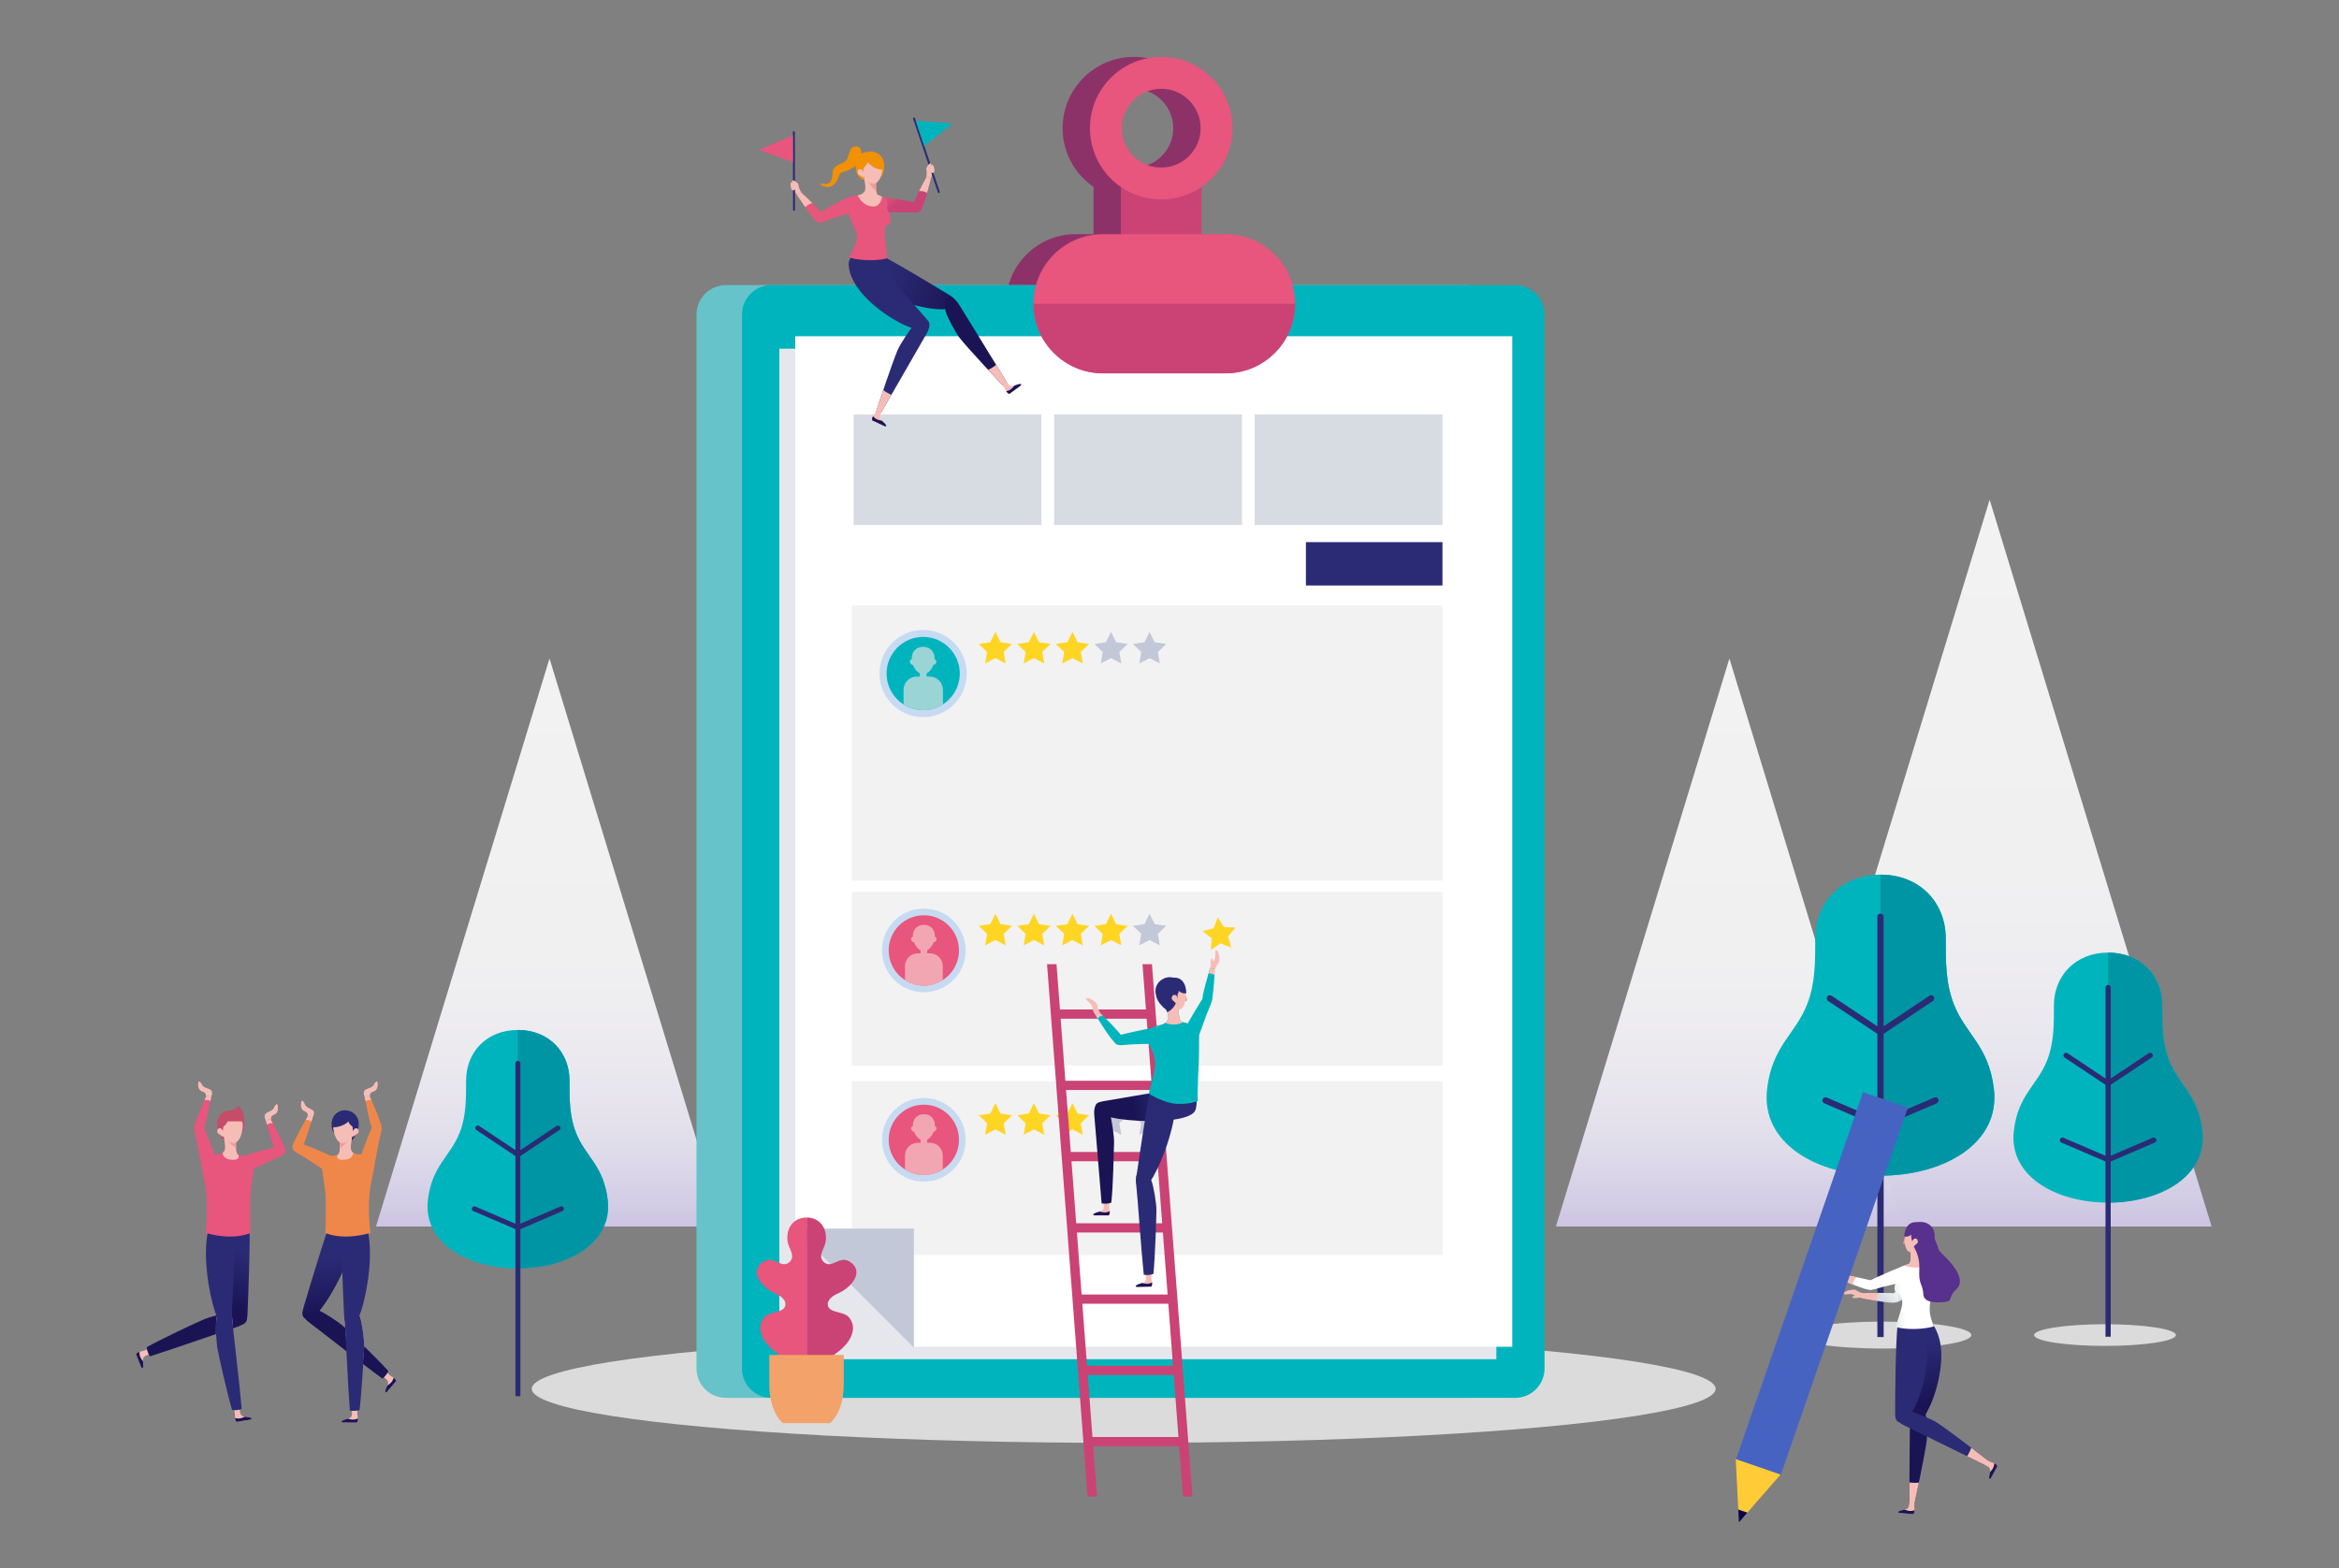 <?xml version="1.0" encoding="utf-8"?>
<!-- Generator: Adobe Illustrator 24.1.3, SVG Export Plug-In . SVG Version: 6.00 Build 0)  -->
<svg version="1.1" id="Layer_1" xmlns="http://www.w3.org/2000/svg" xmlns:xlink="http://www.w3.org/1999/xlink" x="0px" y="0px"
	 viewBox="0 0 531 356" style="enable-background:new 0 0 531 356;" xml:space="preserve">
<rect x="0" y="0" width="531" height="356" fill="#808080" stroke="none"/>
<style type="text/css">
	.st0{fill:#DBDBDB;}
	.st1{fill:url(#SVGID_1_);}
	.st2{fill:url(#SVGID_2_);}
	.st3{fill:url(#SVGID_3_);}
	.st4{fill:#8D3269;}
	.st5{fill:#66C3CA;}
	.st6{fill:#00B4BD;}
	.st7{fill:#E5E7ED;}
	.st8{fill:#FFFFFF;}
	.st9{fill:#D7DBE2;}
	.st10{fill:#2B2B75;}
	.st11{fill:#F19106;}
	.st12{fill:url(#SVGID_4_);}
	.st13{fill:#1A1455;}
	.st14{fill:#F6BDB7;}
	.st15{fill:url(#SVGID_5_);}
	.st16{fill:url(#SVGID_6_);}
	.st17{fill:#E8557D;}
	.st18{fill:#F19D98;}
	.st19{fill:#CA4374;}
	.st20{fill:url(#SVGID_7_);}
	.st21{fill:#C64C68;}
	.st22{fill:#EF874A;}
	.st23{fill:url(#SVGID_8_);}
	.st24{fill:#F2F2F2;}
	.st25{fill:#C6DBF1;}
	.st26{fill:#9BD4D5;}
	.st27{fill:#F2A6B2;}
	.st28{fill:#C2C8D7;}
	.st29{fill:#F3A26A;}
	.st30{fill:#FFD524;}
	.st31{fill:url(#SVGID_9_);}
	.st32{fill:#0095A5;}
	.st33{fill:url(#SVGID_10_);}
	.st34{fill:url(#SVGID_11_);}
	.st35{fill:url(#SVGID_12_);}
	.st36{fill:url(#SVGID_13_);}
	.st37{fill:#58308D;}
	.st38{fill:#4763C2;}
	.st39{fill:#FFCB36;}
	.st40{fill:#090749;}
</style>
<g>
	<path class="st0" d="M493.97,303.1c0,1.36-7.21,2.46-16.09,2.46c-8.89,0-16.09-1.1-16.09-2.46s7.21-2.46,16.09-2.46
		S493.97,301.74,493.97,303.1z"/>
	<path class="st0" d="M447.53,303.1c0,1.69-8.96,3.06-20.02,3.06s-20.02-1.37-20.02-3.06s8.96-3.06,20.02-3.06
		C438.57,300.05,447.53,301.41,447.53,303.1z"/>
	<ellipse class="st0" cx="255.1" cy="315.3" rx="134.38" ry="12.28"/>
	<g>
		
			<linearGradient id="SVGID_1_" gradientUnits="userSpaceOnUse" x1="451.685" y1="79.55" x2="451.685" y2="244.55" gradientTransform="matrix(1 0 0 -1 0 358)">
			<stop  offset="0" style="stop-color:#CCC4E2"/>
			<stop  offset="0.042" style="stop-color:#D3CDE5"/>
			<stop  offset="0.15" style="stop-color:#E1DEEB"/>
			<stop  offset="0.285" style="stop-color:#EBE9EF"/>
			<stop  offset="0.474" style="stop-color:#F0F0F1"/>
			<stop  offset="1" style="stop-color:#F2F2F2"/>
		</linearGradient>
		<polygon class="st1" points="451.69,113.45 502.08,278.45 401.29,278.45 		"/>
		
			<linearGradient id="SVGID_2_" gradientUnits="userSpaceOnUse" x1="392.605" y1="79.55" x2="392.605" y2="208.5" gradientTransform="matrix(1 0 0 -1 0 358)">
			<stop  offset="0" style="stop-color:#CCC4E2"/>
			<stop  offset="0.042" style="stop-color:#D3CDE5"/>
			<stop  offset="0.15" style="stop-color:#E1DEEB"/>
			<stop  offset="0.285" style="stop-color:#EBE9EF"/>
			<stop  offset="0.474" style="stop-color:#F0F0F1"/>
			<stop  offset="1" style="stop-color:#F2F2F2"/>
		</linearGradient>
		<polygon class="st2" points="392.61,149.5 431.99,278.45 353.22,278.45 		"/>
		
			<linearGradient id="SVGID_3_" gradientUnits="userSpaceOnUse" x1="124.745" y1="79.55" x2="124.745" y2="208.5" gradientTransform="matrix(1 0 0 -1 0 358)">
			<stop  offset="0" style="stop-color:#CCC4E2"/>
			<stop  offset="0.042" style="stop-color:#D3CDE5"/>
			<stop  offset="0.15" style="stop-color:#E1DEEB"/>
			<stop  offset="0.285" style="stop-color:#EBE9EF"/>
			<stop  offset="0.474" style="stop-color:#F0F0F1"/>
			<stop  offset="1" style="stop-color:#F2F2F2"/>
		</linearGradient>
		<polygon class="st3" points="124.75,149.5 164.13,278.45 85.36,278.45 		"/>
	</g>
	<path class="st4" d="M228.39,68.96c0,8.73,7.07,15.8,15.8,15.8h27.82c8.73,0,15.8-7.07,15.8-15.8s-7.08-15.8-15.8-15.8h-5.45V42.44
		c4.24-2.92,7.03-7.8,7.03-13.34c0-8.94-7.24-16.18-16.18-16.18s-16.18,7.24-16.18,16.18c0,5.54,2.78,10.42,7.03,13.34v10.72h-4.06
		C235.47,53.16,228.39,60.24,228.39,68.96z M266.35,29.1c0,4.94-4,8.94-8.94,8.94s-8.94-4-8.94-8.94s4-8.94,8.94-8.94
		C262.35,20.16,266.35,24.16,266.35,29.1z"/>
	<g>
		<g>
			<g>
				<path class="st5" d="M164.78,64.73h168.88v252.62H164.78c-3.68,0-6.66-2.98-6.66-6.66V71.4
					C158.12,67.72,161.1,64.73,164.78,64.73z"/>
				<path class="st6" d="M168.44,310.69c0,3.68,2.98,6.66,6.66,6.66h168.88c3.68,0,6.66-2.98,6.66-6.66V71.4
					c0-3.68-2.98-6.66-6.66-6.66H175.1c-3.68,0-6.66,2.98-6.66,6.66V310.69z"/>
			</g>
			<g>
				<g>
					<g>
						<rect x="176.93" y="79.16" class="st7" width="162.77" height="229.42"/>
					</g>
				</g>
				<g>
					<g>
						<polygon class="st8" points="180.54,76.33 343.31,76.33 343.31,305.75 207.56,305.75 180.54,278.73 						"/>
					</g>
					<g>
						<rect x="193.8" y="94.08" class="st9" width="42.63" height="25.12"/>
						<rect x="239.32" y="94.08" class="st9" width="42.63" height="25.12"/>
						<rect x="284.84" y="94.08" class="st9" width="42.63" height="25.12"/>
						<rect x="296.47" y="123.08" class="st10" width="31" height="9.84"/>
					</g>
				</g>
			</g>
		</g>
	</g>
	<g>
		<path class="st11" d="M195.53,34.58c0.05-1.59-1.91-1.82-2.49-0.5s-0.49,2.36-1.71,2.88c-1.22,0.51-2.27,0.93-2.31,2.36
			c-0.03,1.32-0.4,2.75-1.92,2.4c-0.88-0.2-1.37,0.25,0.08,0.61c1.84,0.47,2.74-0.83,3.21-2.21c0.47-1.38,1.11-0.83,2.94-1.85
			C195.37,37.13,195.5,35.54,195.53,34.58z"/>
		<path class="st11" d="M200.73,37.52c0-1.7-1.27-3.1-2.97-3.1s-3.6,0.52-3.55,3.01c0.02,1.13,0.23,3.25,2.36,3.48
			c1.9,0.2,2.35-0.23,2.35-0.23S200.73,40.88,200.73,37.52z"/>
		<g>
			
				<linearGradient id="SVGID_4_" gradientUnits="userSpaceOnUse" x1="-7287.842" y1="1894.597" x2="-7284.881" y2="1877.031" gradientTransform="matrix(0.487 -0.873 -0.873 -0.487 5404.846 -5378.033)">
				<stop  offset="0" style="stop-color:#2B2B75"/>
				<stop  offset="1" style="stop-color:#1A1455"/>
			</linearGradient>
			<path class="st12" d="M198.16,56.97c4.38,2.11,14.35,8.19,17.33,9.99c2.44,1.48,1.17,2.26,0.58,2.83
				c-0.89,0.84-7.18,0.6-13.45-2.36c-5.74-2.71-6.71-5.91-7.39-6.9C194.55,59.54,195.89,55.88,198.16,56.97z"/>
			<g>
				<path class="st13" d="M217.82,69.3c1.81,2.96,9.99,16.19,10.77,17.52c0.45,0.77-0.46,1.18-0.86,0.77
					c-1.3-1.34-8.1-8.62-9.86-10.86c-0.86-1.1-2.81-4.68-3.14-5.9C213.83,67.38,215.9,66.16,217.82,69.3z"/>
				<path class="st14" d="M224.32,83.96c1.55,1.68,2.9,3.11,3.41,3.63c0.4,0.41,1.31,0,0.86-0.77c-0.24-0.41-1.19-1.97-2.44-4
					C225.61,83.28,224.98,83.66,224.32,83.96z"/>
				<g>
					<g>
						<path class="st14" d="M227.73,87.59c0.7,0.95,0.63,1.57,1.41,1.84c0,0,1.67-1.23,2.52-1.86c0.25-0.19,0.25-0.4-0.09-0.39
							c-0.31,0.01-0.64,0.12-1.14,0.31c-0.96,0.36-1.21,0.18-1.84-0.68C227.96,85.96,227.25,86.93,227.73,87.59z"/>
					</g>
					<g>
						<path class="st13" d="M231.58,87.19c-0.31,0.01-0.64,0.12-1.14,0.31c-0.06,0.02-0.13,0.05-0.19,0.06
							c-0.25,0.37-0.87,1.12-1.81,1.24c0.16,0.29,0.34,0.5,0.71,0.63c0,0,1.67-1.23,2.52-1.86
							C231.92,87.39,231.92,87.17,231.58,87.19z"/>
					</g>
				</g>
			</g>
		</g>
		<g>
			<path class="st10" d="M196.52,57.26c3.55,3.32,11.19,12.16,13.5,14.77c1.89,2.14,0.45,2.51-0.29,2.87
				c-1.1,0.54-6.99-1.6-12.1-6.3c-4.67-4.29-4.98-7.61-4.96-8.82C192.68,58.59,194.69,55.55,196.52,57.26z"/>
			<g>
				<path class="st10" d="M210.3,75.85c-1.74,3-9.47,16.51-10.26,17.82c-0.46,0.76-1.25,0.15-1.09-0.39
					c0.56-1.79,3.72-11.23,4.84-13.84c0.55-1.28,2.77-4.7,3.69-5.57C210.08,71.44,212.14,72.67,210.3,75.85z"/>
				<path class="st14" d="M200.51,88.56c-0.73,2.17-1.35,4.03-1.57,4.73c-0.17,0.54,0.63,1.15,1.09,0.39
					c0.25-0.41,1.16-1.99,2.35-4.06C201.72,89.37,201.09,89,200.51,88.56z"/>
				<g>
					<g>
						<path class="st14" d="M198.95,93.29c-0.5,1.07-1.08,1.31-0.95,2.12c0,0,1.88,0.88,2.83,1.33c0.28,0.13,0.48,0.03,0.3-0.26
							c-0.16-0.26-0.41-0.5-0.82-0.86c-0.77-0.67-0.73-0.98-0.28-1.94C200.49,92.71,199.3,92.55,198.95,93.29z"/>
					</g>
					<g>
						<path class="st13" d="M201.13,96.48c-0.16-0.26-0.41-0.5-0.82-0.86c-0.05-0.05-0.1-0.09-0.15-0.13c-0.45-0.04-1.4-0.23-1.96-1
							c-0.18,0.28-0.28,0.54-0.21,0.93c0,0,1.88,0.88,2.83,1.33C201.12,96.87,201.31,96.77,201.13,96.48z"/>
					</g>
				</g>
			</g>
		</g>
		<g>
			
				<linearGradient id="SVGID_5_" gradientUnits="userSpaceOnUse" x1="-5854.891" y1="722.87" x2="-5854.782" y2="719.482" gradientTransform="matrix(0.82 -0.572 -0.572 -0.82 5417.442 -2713.682)">
				<stop  offset="0" style="stop-color:#E8557D"/>
				<stop  offset="1" style="stop-color:#CA4374"/>
			</linearGradient>
			<path class="st15" d="M200.59,44.77c1.74,0.12,6.53,1.04,7.71,1.31c1.19,0.27,1.47,2.3-0.86,2.16s-5.24,0.01-6.51-0.02
				C198.77,48.17,198.11,44.6,200.59,44.77z"/>
			<g>
				<g>
					<g>
						<path class="st14" d="M210.36,38.17c-0.13,0.53,0.24,1.07-0.19,2.34c-0.25,0.73,0.82,1.45,1.11,0.35
							c0.28-1.1,0.47-1.59,0.36-2.24C211.56,38.23,210.47,37.69,210.36,38.17z"/>
					</g>
					<g>
						
							<rect x="210.03" y="26.16" transform="matrix(0.948 -0.319 0.319 0.948 -0.215 68.997)" class="st10" width="0.45" height="17.98"/>
						<polygon class="st6" points="207.88,27.41 216.25,28.06 209.82,33.17 						"/>
					</g>
					<path class="st14" d="M210.77,38.46c0.31-0.42,0.61-1.05,0.63-1.26s-0.4-0.22-0.86,0.54C210.08,38.5,210.52,38.81,210.77,38.46
						z"/>
					<path class="st14" d="M211.54,37.4c-0.39-0.01-0.69,0.5-0.52,0.98s0.22,0.99,0.73,0.88s0.43-0.56,0.34-0.95
						C211.99,37.92,212.01,37.41,211.54,37.4z"/>
				</g>
				
					<linearGradient id="SVGID_6_" gradientUnits="userSpaceOnUse" x1="-8115.066" y1="4791.563" x2="-8114.957" y2="4788.174" gradientTransform="matrix(-0.22 -0.976 -0.976 0.22 3095.819 -8922.805)">
					<stop  offset="0" style="stop-color:#E8557D"/>
					<stop  offset="1" style="stop-color:#CA4374"/>
				</linearGradient>
				<path class="st16" d="M211.27,40.87c-0.36,1.18-1.49,5.91-2.26,6.85c-0.77,0.94-2.51,0.4-1.56-1.73
					c1.23-2.74,2.08-4.38,2.71-5.47C210.54,39.86,211.39,40.46,211.27,40.87z"/>
				<path class="st14" d="M210.16,40.52c-0.4,0.69-0.89,1.6-1.5,2.87c0.67-0.08,1.28,0.08,1.8,0.4c0.35-1.24,0.65-2.41,0.8-2.92
					C211.39,40.46,210.54,39.86,210.16,40.52z"/>
			</g>
		</g>
		<path class="st17" d="M196.1,39.93c0.1,0.84,0.61,2.84,0.2,3.5c-0.74,1.21-2.29,0.89-3.28,1.24c-1.33,0.47-1.02,1.27-0.71,2.73
			c0.49,2.32,2.07,4.72,2.21,5.89c0.23,1.84-0.82,3.02-1.7,5.19c0,0,1.82,0.59,4.65,0.59c2.83,0,3.96-0.46,3.96-0.46
			c-0.19-2.02-0.62-4.31-0.6-5.52c0.02-1.21,0.22-1.83,0.22-1.83s1.03-0.18,1.15-1.23s-0.79-2.51-0.79-2.51s0.18-1.5-0.07-2.05
			s-1.24-0.85-1.98-1.17c-0.74-0.33-0.42-2.78-0.5-3.42C198.79,40.24,195.96,38.76,196.1,39.93z"/>
		<g>
			<path class="st14" d="M198.36,46.88c1.64-0.03,1.89-2.23,1.89-2.23c-0.29-0.13-0.61-0.25-0.88-0.37
				c-0.74-0.33-0.42-2.78-0.5-3.42c-0.08-0.64-2.91-2.11-2.77-0.94c0.1,0.84,0.61,2.84,0.2,3.5c-0.38,0.63-0.99,0.84-1.62,0.95
				C194.69,44.39,195.84,46.93,198.36,46.88z"/>
		</g>
		<g>
			<path class="st18" d="M196.84,40.75c-0.08-0.77-0.1-1.06-0.16-1.54c-0.14-1.17,2.1,1.03,2.18,1.66c0.05,0.39-0.05,1.48,0.04,2.33
				C197.91,43.04,197.42,41.41,196.84,40.75z"/>
		</g>
		<g>
			<path class="st14" d="M195.04,37.52c0,1.08,0.2,1.45,0.81,2.1c0.83,0.88,1.19,1.91,2.28,2.07c1.39,0.2,2.24-1.95,2.25-4.08
				c0.01-1.5-1.12-2.74-2.63-2.74S195.04,36.02,195.04,37.52z"/>
			<path class="st11" d="M200.46,38.54c0,0,0.95-4.14-3.05-3.85c-3.09,0.23-2.5,3.53-2.4,3.91l0.92,0.49c0,0,0.1-0.25,0.14-1.02
				c0,0,0.86-0.7,0.9-1.29C196.98,36.77,198.13,38.5,200.46,38.54z"/>
			<path class="st14" d="M195.66,38.58c-0.38-0.32-0.95-0.11-0.96,0.5c-0.01,0.62,0.64,0.69,0.89,1s0.67,0.17,0.66-0.1
				C196.23,39.52,195.91,38.79,195.66,38.58z"/>
		</g>
		<g>
			<path class="st17" d="M192.49,44.81c-1.61,0.67-5.84,3.09-6.88,3.73c-1.04,0.64-0.65,2.66,1.51,1.77
				c2.16-0.88,4.97-1.68,6.16-2.11C195.31,47.45,194.79,43.86,192.49,44.81z"/>
			<g>
				<g>
					<g>
						<path class="st14" d="M181.12,41.71c0.29,0.46,0.12,1.09,0.94,2.16c0.47,0.61-0.31,1.64-0.93,0.69s-0.96-1.35-1.06-2
							C180,42.15,180.86,41.29,181.12,41.71z"/>
					</g>
					<g>
						
							<rect x="180.02" y="29.83" transform="matrix(1 -2.278541e-03 2.278541e-03 1 -0.088 0.411)" class="st10" width="0.45" height="17.98"/>
						<polygon class="st17" points="180,30.73 172.28,34.03 180.01,36.8 						"/>
					</g>
					<path class="st14" d="M180.82,42.12c-0.43-0.3-0.91-0.8-1-0.99c-0.09-0.2,0.31-0.34,0.99,0.24
						C181.49,41.93,181.17,42.37,180.82,42.12z"/>
					<path class="st14" d="M179.76,41.37c0.37-0.13,0.81,0.25,0.81,0.76c-0.01,0.5,0.11,1.01-0.41,1.07s-0.59-0.39-0.62-0.79
						C179.5,41.99,179.31,41.53,179.76,41.37z"/>
				</g>
				<path class="st17" d="M181.13,44.56c0.72,1,3.31,5.11,4.35,5.76c1.03,0.65,2.51-0.43,0.92-2.14c-2.04-2.2-3.37-3.47-4.33-4.31
					C181.49,43.37,180.88,44.21,181.13,44.56z"/>
				<path class="st14" d="M182.06,43.87c0.6,0.53,1.36,1.23,2.35,2.23c-0.66,0.14-1.19,0.49-1.58,0.96c-0.73-1.06-1.39-2.07-1.7-2.5
					C180.88,44.21,181.49,43.37,182.06,43.87z"/>
			</g>
		</g>
	</g>
	<g>
		<rect x="254.46" y="39.75" class="st19" width="18.31" height="18.95"/>
		<g>
			<path class="st17" d="M247.44,29.1c0,8.94,7.24,16.18,16.18,16.18c8.94,0,16.18-7.24,16.18-16.18s-7.24-16.18-16.18-16.18
				C254.68,12.92,247.44,20.17,247.44,29.1z M254.68,29.1c0-4.94,4-8.94,8.94-8.94s8.94,4,8.94,8.94s-4,8.94-8.94,8.94
				C258.68,38.04,254.68,34.04,254.68,29.1z"/>
		</g>
		<path class="st17" d="M250.41,53.16h27.82c8.73,0,15.8,7.07,15.8,15.8s-7.07,15.8-15.8,15.8h-27.82c-8.73,0-15.8-7.07-15.8-15.8
			C234.6,60.24,241.68,53.16,250.41,53.16z"/>
		<path class="st19" d="M294.03,68.96c0,8.73-7.07,15.8-15.8,15.8h-27.82c-8.73,0-15.8-7.07-15.8-15.8H294.03z"/>
	</g>
	<g>
		<g>
			<g>
				<path class="st14" d="M61.61,254.45c-0.45-1.29,0.7-1.3,1.09-1.69c0.4-0.39,0.5-1.19,0.34-1.79c-0.16-0.59-0.44-0.22-0.67,0.16
					c-0.22,0.38-0.12,0.75-1.32,1.26c-1.56,0.66-0.88,1.3-0.58,2.43C60.78,255.94,61.87,255.19,61.61,254.45z"/>
			</g>
			<path class="st17" d="M55.7,262.33c1.66-0.64,6.5-1.84,7.72-2.1c1.22-0.26,2.36,1.5,0.14,2.38c-2.22,0.87-4.86,2.26-6.05,2.78
				C55.47,266.27,53.33,263.24,55.7,262.33z"/>
			<path class="st17" d="M60.48,254.81c0.37,1.2,1.57,6.03,2.37,6.99s2.57,0.39,1.58-1.78c-1.28-2.79-2.16-4.46-2.82-5.57
				C61.21,253.78,60.35,254.4,60.48,254.81z"/>
			<path class="st14" d="M61.94,255.03c-0.12-0.21-0.23-0.4-0.33-0.58c-0.39-0.66-1.26-0.04-1.13,0.37
				c0.04,0.13,0.09,0.31,0.15,0.52C60.97,255.07,61.39,254.91,61.94,255.03z"/>
		</g>
		<g>
			<g>
				<g>
					<g>
						<path class="st14" d="M33.07,306.51c-1.12,0.45-1.72,0.23-2.18,0.93c0,0,0.8,1.97,1.2,2.96c0.12,0.3,0.34,0.35,0.41,0.01
							c0.06-0.31,0.04-0.66-0.02-1.21c-0.11-1.04,0.13-1.24,1.14-1.65C34.62,307.14,33.84,306.19,33.07,306.51z"/>
					</g>
					<g>
						<path class="st13" d="M32.49,310.42c0.06-0.31,0.04-0.66-0.02-1.21c-0.01-0.07-0.01-0.14-0.02-0.2
							c-0.31-0.34-0.89-1.14-0.77-2.11c-0.33,0.09-0.58,0.21-0.8,0.55c0,0,0.8,1.97,1.2,2.96C32.21,310.7,32.42,310.76,32.49,310.42
							z"/>
					</g>
				</g>
				<path class="st14" d="M53.7,301.32c-3.39,1.04-18.58,5.8-20.09,6.23c-0.87,0.25-1.05-0.76-0.55-1.05
					c1.66-0.95,10.59-5.84,13.26-7.02c1.3-0.58,5.35-1.61,6.64-1.61C56.6,297.85,57.3,300.21,53.7,301.32z"/>
				<path class="st13" d="M52.96,297.88c-1.3,0.01-5.34,1.04-6.64,1.61c-2.04,0.9-9.67,4.51-12.98,6.33
					c-0.07,0.65,0.39,1.66,0.67,2.11c4.55-1.4,16.89-5.75,19.69-6.61C57.3,300.21,56.6,297.85,52.96,297.88z"/>
			</g>
			
				<linearGradient id="SVGID_7_" gradientUnits="userSpaceOnUse" x1="260.797" y1="574.586" x2="256.297" y2="563.204" gradientTransform="matrix(0.993 0.119 0.119 -0.993 -271.845 823.634)">
				<stop  offset="0" style="stop-color:#2B2B75"/>
				<stop  offset="1" style="stop-color:#1A1455"/>
			</linearGradient>
			<path class="st20" d="M56.62,276.23c0.27,4.97-0.29,18.62-0.44,22.19c-0.12,2.92-1.45,2.17-2.25,1.91
				c-1.2-0.38-3.22-7.05-3.66-14.13c-0.4-6.47,1.15-9.74,1.71-10.84C52.55,274.26,56.49,273.66,56.62,276.23z"/>
		</g>
		<g>
			<g>
				<g>
					<g>
						<path class="st14" d="M53.27,320.5c0.2,1.19-0.15,1.72,0.44,2.34c0,0,2.09-0.35,3.16-0.53c0.32-0.05,0.42-0.25,0.1-0.39
							c-0.29-0.13-0.64-0.18-1.18-0.25c-1.04-0.12-1.19-0.4-1.37-1.47C54.23,319.12,53.13,319.67,53.27,320.5z"/>
					</g>
					<g>
						<path class="st13" d="M56.96,321.91c-0.29-0.13-0.64-0.18-1.18-0.25c-0.07-0.01-0.14-0.02-0.2-0.03
							c-0.4,0.22-1.31,0.62-2.23,0.29c0.01,0.34,0.08,0.61,0.36,0.9c0,0,2.09-0.35,3.16-0.53
							C57.18,322.25,57.28,322.05,56.96,321.91z"/>
					</g>
				</g>
				<path class="st14" d="M52.7,299.23c0.28,3.54,1.62,19.39,1.72,20.96c0.05,0.91-0.97,0.86-1.14,0.31
					c-0.57-1.83-3.39-11.61-3.97-14.46c-0.28-1.4-0.4-5.57-0.13-6.84C49.94,295.64,52.4,295.48,52.7,299.23z"/>
				<path class="st10" d="M49.18,299.2c-0.27,1.27-0.15,5.44,0.13,6.84c0.44,2.19,2.3,10.42,3.36,14.04
					c0.62,0.21,1.71-0.01,2.2-0.19c-0.38-4.75-1.94-17.74-2.17-20.65C52.4,295.48,49.94,295.64,49.18,299.2z"/>
			</g>
			<path class="st10" d="M53.21,276.5c0.23,4.97-0.42,18.62-0.59,22.18c-0.14,2.92-1.47,2.16-2.26,1.89
				c-1.19-0.39-3.17-7.07-3.56-14.16c-0.35-6.48,1.22-9.74,1.78-10.82C49.15,274.51,53.09,273.94,53.21,276.5z"/>
		</g>
		<path class="st21" d="M49.29,255.12c0,1.25,0.24,1.9,0.8,2.78c0.71,1.12,1.24,1.87,2.78,0.61c1.26-1.03,2.58-0.81,2.59-3.28
			c0.01-1.74-1.28-3.17-3.02-3.17C50.7,252.06,49.29,253.38,49.29,255.12z"/>
		<path class="st17" d="M50.74,257.69c0.11,0.86,0.62,2.91,0.21,3.58c-0.75,1.24-3.1,0.62-4.11,0.98c-1.35,0.48-1.36,1.34-1.05,2.84
			c0.5,2.37,0.92,4.24,1.1,6.47c0.16,1.89,0.14,6.21-0.29,8.33c0,0,2.75,0.85,5.64,0.85s4.66-0.82,4.66-0.82
			c-0.2-2.07-0.11-7.01-0.09-8.25s0.62-4.59,0.78-6.07s0.45-2.31-0.22-2.78c-0.5-0.36-2.54-0.32-3.3-0.66
			c-0.75-0.33-0.43-2.84-0.51-3.49C53.49,258,50.59,256.49,50.74,257.69z"/>
		<g>
			<path class="st14" d="M53.04,263.31c1.68-0.03,1.04-1.17,1.04-1.17c-0.75-0.33-0.43-2.84-0.51-3.49
				c-0.08-0.65-2.98-2.16-2.83-0.96c0.11,0.86,0.62,2.91,0.21,3.58c-0.12,0.19-0.25,0.34-0.4,0.47
				C50.55,261.74,50.47,263.35,53.04,263.31z"/>
		</g>
		<g>
			<path class="st18" d="M53.57,258.65c-0.07-0.51-1.83-1.53-2.54-1.39c0.34,1.52,1.31,2.65,2.55,3.36
				C53.54,259.84,53.61,258.99,53.57,258.65z"/>
		</g>
		<g>
			<path class="st14" d="M49.65,255.22c0,1.1,0.2,1.48,0.83,2.15c0.84,0.9,1.22,1.95,2.33,2.12c1.43,0.21,2.29-1.99,2.31-4.17
				c0.01-1.54-1.15-2.8-2.68-2.8C50.89,252.52,49.65,253.69,49.65,255.22z"/>
			<path class="st21" d="M55.2,254.59c0,0,0.97-2.57-3.13-2.27c-3.16,0.23-2.56,3.6-2.45,4l0.94,0.5c0,0,0.1-0.25,0.15-1.05
				c0,0,0.86-0.57,0.9-1.17C51.62,254.6,52.81,254.55,55.2,254.59z"/>
			<path class="st21" d="M55.45,255.23c0-2.57-0.53-3.4-1.35-4.17c0,0-0.67,1-1.67,1L55.45,255.23z"/>
			<path class="st14" d="M50.29,256.3c-0.39-0.32-0.97-0.12-0.98,0.51s0.65,0.71,0.91,1.03s0.68,0.18,0.67-0.1
				C50.87,257.26,50.55,256.52,50.29,256.3z"/>
		</g>
		<g>
			<g>
				<path class="st14" d="M46.7,249.18c0.35-1.33-0.8-1.24-1.22-1.6c-0.43-0.36-0.59-1.15-0.48-1.75c0.11-0.61,0.42-0.26,0.68,0.11
					c0.25,0.36,0.18,0.74,1.41,1.15c1.61,0.53,0.98,1.23,0.77,2.37C47.65,250.6,46.5,249.94,46.7,249.18z"/>
			</g>
			<path class="st17" d="M49.09,263.25c-0.47-1.72-2.36-6.33-2.87-7.47c-0.51-1.14-2.61-1.02-2,1.29c0.61,2.31,1.04,5.26,1.33,6.53
				C46.05,265.76,49.76,265.7,49.09,263.25z"/>
			<path class="st17" d="M47.86,249.45c-0.28,1.23-1.09,6.13-1.81,7.15c-0.72,1.02-2.53,0.59-1.71-1.65
				c1.05-2.88,1.8-4.62,2.37-5.78C47.04,248.48,47.95,249.03,47.86,249.45z"/>
			<path class="st14" d="M46.42,249.78c0.1-0.22,0.2-0.42,0.29-0.6c0.34-0.69,1.25-0.15,1.15,0.28c-0.03,0.13-0.07,0.31-0.11,0.53
				C47.38,249.75,46.95,249.63,46.42,249.78z"/>
		</g>
	</g>
	<g>
		<g>
			<g>
				<path class="st14" d="M69.74,253.71c0.49-1.28-0.66-1.32-1.05-1.72s-0.46-1.21-0.29-1.8s0.45-0.21,0.66,0.18
					c0.21,0.39,0.1,0.75,1.28,1.29c1.54,0.7,0.84,1.33,0.51,2.44C70.53,255.22,69.46,254.45,69.74,253.71z"/>
			</g>
			<path class="st22" d="M75.29,262.53c-1.56-0.85-6.2-2.69-7.38-3.11c-1.17-0.42-2.54,1.18-0.45,2.34
				c2.09,1.16,4.52,2.89,5.63,3.56C74.99,266.46,77.52,263.75,75.29,262.53z"/>
			<path class="st22" d="M70.86,254.11c-0.41,1.19-1.74,5.98-2.56,6.92s-2.58,0.32-1.53-1.82c1.36-2.75,2.28-4.4,2.97-5.49
				C70.15,253.06,71,253.7,70.86,254.11z"/>
			<path class="st14" d="M69.39,254.28c0.12-0.21,0.24-0.4,0.35-0.57c0.41-0.65,1.26-0.01,1.12,0.4c-0.04,0.13-0.1,0.31-0.17,0.51
				C70.36,254.35,69.94,254.18,69.39,254.28z"/>
		</g>
		<g>
			<g>
				<g>
					<g>
						<path class="st14" d="M88.18,311.96c0.91,0.79,1.55,0.77,1.77,1.59c0,0-1.39,1.6-2.1,2.42c-0.21,0.24-0.43,0.23-0.39-0.12
							c0.04-0.31,0.18-0.64,0.41-1.14c0.44-0.95,0.28-1.22-0.54-1.93C86.5,312.06,87.54,311.41,88.18,311.96z"/>
					</g>
					<g>
						<path class="st13" d="M87.46,315.85c0.04-0.31,0.18-0.64,0.41-1.14c0.03-0.06,0.06-0.13,0.08-0.18
							c0.4-0.23,1.22-0.79,1.41-1.75c0.28,0.19,0.48,0.39,0.58,0.78c0,0-1.39,1.6-2.1,2.42C87.63,316.21,87.41,316.2,87.46,315.85z"
							/>
					</g>
				</g>
				<path class="st14" d="M70.32,300.39c2.87,2.08,15.71,11.49,17,12.39c0.75,0.52,1.24-0.38,0.85-0.81
					c-1.26-1.44-8.14-8.95-10.28-10.92c-1.05-0.97-4.54-3.25-5.77-3.67C68.69,296.17,67.28,298.18,70.32,300.39z"/>
				<path class="st13" d="M72.13,297.37c1.23,0.43,4.72,2.71,5.77,3.67c1.64,1.52,7.69,7.39,10.24,10.18
					c-0.14,0.64-0.9,1.45-1.31,1.78c-3.86-2.8-14.13-10.9-16.5-12.62C67.28,298.18,68.69,296.17,72.13,297.37z"/>
			</g>
			
				<linearGradient id="SVGID_8_" gradientUnits="userSpaceOnUse" x1="-4794.967" y1="795.686" x2="-4799.467" y2="784.305" gradientTransform="matrix(-0.978 -0.208 0.208 -0.978 -4781.747 66.577)">
				<stop  offset="0" style="stop-color:#2B2B75"/>
				<stop  offset="1" style="stop-color:#1A1455"/>
			</linearGradient>
			<path class="st23" d="M75.66,275.7c-1.86,4.61-5.74,17.72-6.75,21.14c-0.82,2.8,0.67,2.52,1.51,2.54
				c1.26,0.02,5.33-5.63,8.03-12.19c2.47-6,2.06-9.59,1.88-10.81C80.16,275.15,76.62,273.31,75.66,275.7z"/>
		</g>
		<g>
			<g>
				<g>
					<g>
						<path class="st14" d="M81.1,320.59c-0.01,1.2,0.43,1.68-0.05,2.38c0,0-2.12-0.01-3.2-0.01c-0.32,0-0.45-0.18-0.16-0.37
							c0.26-0.17,0.6-0.28,1.13-0.43c1.01-0.29,1.11-0.58,1.11-1.67C79.93,319.38,81.1,319.75,81.1,320.59z"/>
					</g>
					<g>
						<path class="st13" d="M77.68,322.57c0.26-0.17,0.6-0.28,1.13-0.43c0.07-0.02,0.13-0.04,0.19-0.06
							c0.43,0.16,1.39,0.4,2.25-0.07c0.04,0.34,0.02,0.62-0.21,0.95c0,0-2.12-0.01-3.2-0.01C77.52,322.94,77.39,322.77,77.68,322.57
							z"/>
					</g>
				</g>
				<path class="st14" d="M78.23,299.5c0.3,3.54,1.53,19.4,1.69,20.96c0.09,0.9,1.09,0.69,1.17,0.12
					c0.27-1.89,1.47-12.01,1.58-14.91c0.05-1.43-0.5-5.56-0.97-6.77C80.37,295.52,77.92,295.75,78.23,299.5z"/>
				<path class="st10" d="M81.7,298.9c0.47,1.21,1.03,5.34,0.97,6.77c-0.08,2.23-0.59,10.65-1.04,14.4
					c-0.58,0.31-1.69,0.26-2.21,0.17c-0.39-4.75-0.95-17.82-1.19-20.73C77.92,295.75,80.37,295.52,81.7,298.9z"/>
			</g>
			<path class="st10" d="M77.53,276.5c-0.23,4.97,0.42,18.62,0.59,22.18c0.14,2.92,1.47,2.16,2.26,1.89
				c1.19-0.39,3.17-7.07,3.56-14.16c0.35-6.48-1.22-9.74-1.78-10.82C81.59,274.51,77.65,273.94,77.53,276.5z"/>
		</g>
		<path class="st10" d="M81.45,255.12c0,1.25-0.24,1.9-0.8,2.78c-0.71,1.12-1.24,1.87-2.78,0.61c-1.26-1.03-2.58-0.81-2.59-3.28
			c-0.01-1.74,1.28-3.17,3.02-3.17C80.04,252.06,81.45,253.38,81.45,255.12z"/>
		<path class="st22" d="M80,257.69c-0.11,0.86-0.62,2.91-0.21,3.58c0.75,1.24,3.1,0.62,4.11,0.98c1.35,0.48,1.36,1.34,1.05,2.84
			c-0.5,2.37-0.92,4.24-1.1,6.47c-0.16,1.89-0.14,6.21,0.29,8.33c0,0-2.75,0.85-5.64,0.85s-4.66-0.82-4.66-0.82
			c0.2-2.07,0.11-7.01,0.09-8.25c-0.02-1.24-0.62-4.59-0.78-6.07s-0.45-2.31,0.22-2.78c0.5-0.36,2.54-0.32,3.3-0.66
			c0.75-0.33,0.43-2.84,0.51-3.49C77.25,258,80.15,256.49,80,257.69z"/>
		<g>
			<path class="st14" d="M77.7,263.31c-1.68-0.03-1.04-1.17-1.04-1.17c0.75-0.33,0.43-2.84,0.51-3.49s2.98-2.16,2.83-0.96
				c-0.11,0.86-0.62,2.91-0.21,3.58c0.12,0.19,0.25,0.34,0.4,0.47C80.19,261.74,80.27,263.35,77.7,263.31z"/>
		</g>
		<g>
			<path class="st18" d="M77.17,258.65c0.07-0.51,1.83-1.53,2.54-1.39c-0.34,1.52-1.31,2.65-2.55,3.36
				C77.19,259.84,77.13,258.99,77.17,258.65z"/>
		</g>
		<g>
			<path class="st14" d="M81.09,255.22c0,1.1-0.2,1.48-0.83,2.15c-0.84,0.9-1.22,1.95-2.33,2.12c-1.43,0.21-2.29-1.99-2.31-4.17
				c-0.01-1.54,1.15-2.8,2.68-2.8C79.84,252.52,81.09,253.69,81.09,255.22z"/>
			<path class="st10" d="M75.53,255.95c0,0-0.97-3.93,3.13-3.63c3.16,0.23,2.56,3.6,2.45,4l-0.94,0.5c0,0-0.1-0.25-0.15-1.05
				c0,0-0.86-0.57-0.9-1.17C79.12,254.6,77.92,255.91,75.53,255.95z"/>
			<path class="st14" d="M80.45,256.3c0.39-0.32,0.97-0.12,0.98,0.51s-0.65,0.71-0.91,1.03s-0.68,0.18-0.67-0.1
				C79.86,257.26,80.19,256.52,80.45,256.3z"/>
		</g>
		<g>
			<g>
				<path class="st14" d="M84.03,249.18c-0.35-1.33,0.8-1.24,1.22-1.6c0.43-0.36,0.59-1.15,0.48-1.75
					c-0.11-0.61-0.42-0.26-0.68,0.11c-0.25,0.36-0.18,0.74-1.41,1.15c-1.61,0.53-0.98,1.23-0.77,2.37
					C83.09,250.6,84.24,249.94,84.03,249.18z"/>
			</g>
			<path class="st22" d="M81.64,263.25c0.47-1.72,2.36-6.33,2.87-7.47c0.51-1.14,2.61-1.02,2,1.29c-0.61,2.31-1.04,5.26-1.33,6.53
				C84.69,265.76,80.98,265.7,81.64,263.25z"/>
			<path class="st22" d="M82.88,249.45c0.28,1.23,1.09,6.13,1.81,7.15c0.72,1.02,2.53,0.59,1.71-1.65c-1.05-2.88-1.8-4.62-2.37-5.78
				C83.69,248.48,82.79,249.03,82.88,249.45z"/>
			<path class="st14" d="M84.32,249.78c-0.1-0.22-0.2-0.42-0.29-0.6c-0.34-0.69-1.25-0.15-1.15,0.28c0.03,0.13,0.07,0.31,0.11,0.53
				C83.35,249.75,83.78,249.63,84.32,249.78z"/>
		</g>
	</g>
	<g>
		<rect x="193.38" y="137.47" class="st24" width="134.09" height="62.45"/>
		<g>
			<path class="st25" d="M219.47,152.91c0,5.47-4.43,9.9-9.9,9.9s-9.9-4.43-9.9-9.9s4.43-9.9,9.9-9.9
				C215.04,143.01,219.47,147.44,219.47,152.91z"/>
			<path class="st6" d="M217.89,152.91c0,4.59-3.72,8.31-8.31,8.31s-8.31-3.72-8.31-8.31s3.72-8.31,8.31-8.31
				S217.89,148.32,217.89,152.91z"/>
			<g>
				<path class="st26" d="M211.04,153.6h-0.68v-0.74c0.68-0.33,1.24-1.06,1.55-1.91c0.29,0.02,0.58-0.28,0.65-0.62
					c0.07-0.34-0.11-0.58-0.39-0.66c0-0.06,0.01-0.12,0.01-0.17c0-1.71-1.17-2.66-2.6-2.66c-1.44,0-2.6,0.95-2.6,2.66
					c0,0.05,0,0.11,0.01,0.16l0,0c-0.3,0.06-0.5,0.31-0.42,0.67c0.07,0.35,0.39,0.68,0.69,0.62c0.31,0.85,0.87,1.58,1.55,1.91v0.74
					h-0.68c-1.66,0-3,1.34-3,3v3.31c1.29,0.83,2.82,1.31,4.47,1.31s3.18-0.49,4.47-1.31v-3.31
					C214.04,154.95,212.7,153.6,211.04,153.6z"/>
			</g>
		</g>
	</g>
	<g>
		<rect x="193.38" y="245.47" class="st24" width="134.09" height="39.45"/>
		<g>
			<path class="st25" d="M219.23,258.77c0,5.25-4.25,9.5-9.5,9.5s-9.5-4.25-9.5-9.5s4.25-9.5,9.5-9.5
				C214.98,249.27,219.23,253.53,219.23,258.77z"/>
			<path class="st17" d="M217.71,258.77c0,4.41-3.57,7.98-7.98,7.98c-4.41,0-7.98-3.57-7.98-7.98s3.57-7.98,7.98-7.98
				S217.71,254.37,217.71,258.77z"/>
			<g>
				<path class="st27" d="M211.14,259.44h-0.65v-0.71c0.65-0.32,1.19-1.02,1.49-1.83c0.28,0.02,0.56-0.27,0.63-0.59
					c0.07-0.33-0.11-0.56-0.38-0.63c0-0.06,0.01-0.11,0.01-0.17c0-1.64-1.12-2.55-2.5-2.55s-2.5,0.91-2.5,2.55
					c0,0.05,0,0.1,0.01,0.16l0,0c-0.29,0.06-0.48,0.3-0.41,0.64c0.07,0.34,0.38,0.65,0.66,0.6c0.3,0.81,0.83,1.51,1.48,1.83v0.71
					h-0.65c-1.59,0-2.88,1.29-2.88,2.88v3.18c1.24,0.79,2.71,1.26,4.29,1.26c1.58,0,3.05-0.47,4.29-1.26v-3.18
					C214.02,260.73,212.73,259.44,211.14,259.44z"/>
			</g>
		</g>
	</g>
	<g>
		<rect x="193.38" y="202.47" class="st24" width="134.09" height="39.45"/>
		<g>
			<path class="st25" d="M219.23,215.77c0,5.25-4.25,9.5-9.5,9.5s-9.5-4.25-9.5-9.5s4.25-9.5,9.5-9.5S219.23,210.53,219.23,215.77z"
				/>
			<path class="st17" d="M217.71,215.77c0,4.41-3.57,7.98-7.98,7.98c-4.41,0-7.98-3.57-7.98-7.98c0-4.41,3.57-7.98,7.98-7.98
				C214.14,207.79,217.71,211.37,217.71,215.77z"/>
			<g>
				<path class="st27" d="M211.14,216.44h-0.65v-0.71c0.65-0.32,1.19-1.02,1.49-1.83c0.28,0.02,0.56-0.27,0.63-0.59
					c0.07-0.33-0.11-0.56-0.38-0.63c0-0.06,0.01-0.11,0.01-0.17c0-1.64-1.12-2.55-2.5-2.55s-2.5,0.91-2.5,2.55
					c0,0.05,0,0.1,0.01,0.16l0,0c-0.29,0.06-0.48,0.3-0.41,0.64c0.07,0.34,0.38,0.65,0.66,0.6c0.3,0.81,0.83,1.51,1.48,1.83v0.71
					h-0.65c-1.59,0-2.88,1.29-2.88,2.88v3.18c1.24,0.79,2.71,1.26,4.29,1.26c1.58,0,3.05-0.47,4.29-1.26v-3.18
					C214.02,217.73,212.73,216.44,211.14,216.44z"/>
			</g>
		</g>
	</g>
	<polygon class="st28" points="207.47,305.94 180.45,278.92 207.47,278.92 	"/>
	<g>
		<g>
			<g>
				<g>
					<path class="st17" d="M178.82,281.96c0.25,1.58,2.02,3.38,0.21,4.72c-1.82,1.34-3.38-1.85-5.87-0.13
						c-3.13,2.17-0.29,5.76,2.93,7.14c2.68,1.15,3.03,3.35,0.64,4.02c-2.39,0.67-3.17,0.7-3.94,2.61
						c-0.76,1.91,0.18,6.69,10.33,10.2v-34.11C180.16,276.42,178.32,278.84,178.82,281.96z"/>
				</g>
				<g>
					<path class="st19" d="M187.43,281.96c-0.25,1.58-2.03,3.38-0.21,4.72c1.82,1.34,3.38-1.85,5.86-0.13
						c3.13,2.17,0.29,5.76-2.93,7.14c-2.68,1.15-3.03,3.35-0.64,4.02c2.39,0.67,3.17,0.7,3.94,2.61c0.76,1.91-0.18,6.69-10.33,10.2
						v-34.11C186.09,276.42,187.92,278.84,187.43,281.96z"/>
				</g>
			</g>
		</g>
		<g>
			<path class="st29" d="M174.65,307.61c0,0,0,4.84,0,6.78c0,3.61,1.06,6.87,3.08,8.71h10.74c2.02-1.85,3.08-5.11,3.08-8.71
				c0-1.94,0-6.78,0-6.78H174.65z"/>
		</g>
	</g>
	<polygon class="st30" points="225.97,143.45 227.14,145.81 229.75,146.19 227.86,148.03 228.31,150.63 225.97,149.41 
		223.64,150.63 224.09,148.03 222.2,146.19 224.81,145.81 	"/>
	<polygon class="st30" points="234.72,143.45 235.89,145.81 238.5,146.19 236.61,148.03 237.06,150.63 234.72,149.41 232.39,150.63 
		232.84,148.03 230.95,146.19 233.56,145.81 	"/>
	<polygon class="st30" points="243.47,143.45 244.64,145.81 247.25,146.19 245.36,148.03 245.81,150.63 243.47,149.41 
		241.14,150.63 241.59,148.03 239.7,146.19 242.31,145.81 	"/>
	<polygon class="st28" points="252.22,143.45 253.39,145.81 256,146.19 254.11,148.03 254.56,150.63 252.22,149.41 249.89,150.63 
		250.34,148.03 248.45,146.19 251.06,145.81 	"/>
	<polygon class="st28" points="260.97,143.45 262.14,145.81 264.75,146.19 262.86,148.03 263.31,150.63 260.97,149.41 
		258.64,150.63 259.09,148.03 257.2,146.19 259.81,145.81 	"/>
	<polygon class="st30" points="225.97,207.45 227.14,209.81 229.75,210.19 227.86,212.03 228.31,214.63 225.97,213.41 
		223.64,214.63 224.09,212.03 222.2,210.19 224.81,209.81 	"/>
	<polygon class="st30" points="234.72,207.45 235.89,209.81 238.5,210.19 236.61,212.03 237.06,214.63 234.72,213.41 232.39,214.63 
		232.84,212.03 230.95,210.19 233.56,209.81 	"/>
	<polygon class="st30" points="243.47,207.45 244.64,209.81 247.25,210.19 245.36,212.03 245.81,214.63 243.47,213.41 
		241.14,214.63 241.59,212.03 239.7,210.19 242.31,209.81 	"/>
	<polygon class="st30" points="252.22,207.45 253.39,209.81 256,210.19 254.11,212.03 254.56,214.63 252.22,213.41 249.89,214.63 
		250.34,212.03 248.45,210.19 251.06,209.81 	"/>
	<polygon class="st28" points="260.97,207.45 262.14,209.81 264.75,210.19 262.86,212.03 263.31,214.63 260.97,213.41 
		258.64,214.63 259.09,212.03 257.2,210.19 259.81,209.81 	"/>
	<polygon class="st30" points="225.97,250.45 227.14,252.81 229.75,253.19 227.86,255.03 228.31,257.63 225.97,256.41 
		223.64,257.63 224.09,255.03 222.2,253.19 224.81,252.81 	"/>
	<polygon class="st30" points="234.72,250.45 235.89,252.81 238.5,253.19 236.61,255.03 237.06,257.63 234.72,256.41 232.39,257.63 
		232.84,255.03 230.95,253.19 233.56,252.81 	"/>
	<polygon class="st30" points="243.47,250.45 244.64,252.81 247.25,253.19 245.36,255.03 245.81,257.63 243.47,256.41 
		241.14,257.63 241.59,255.03 239.7,253.19 242.31,252.81 	"/>
	<polygon class="st28" points="252.22,250.45 253.39,252.81 256,253.19 254.11,255.03 254.56,257.63 252.22,256.41 249.89,257.63 
		250.34,255.03 248.45,253.19 251.06,252.81 	"/>
	<polygon class="st28" points="260.97,250.45 262.14,252.81 264.75,253.19 262.86,255.03 263.31,257.63 260.97,256.41 
		258.64,257.63 259.09,255.03 257.2,253.19 259.81,252.81 	"/>
	<g>
		<g>
			<path class="st19" d="M237.7,218.9l9.19,120.82h2.15l-0.87-11.38h19.52l0.87,11.38h2.15l-9.19-120.82h-2.15l0.78,10.28h-19.52
				l-0.78-10.28H237.7z M246.94,312.17h19.52l1.07,14.08h-19.52L246.94,312.17z M245.71,295.99h19.52l1.07,14.08h-19.52
				L245.71,295.99z M244.48,279.81H264l1.07,14.08h-19.52L244.48,279.81z M243.25,263.64h19.52l1.07,14.08h-19.52L243.25,263.64z
				 M242.02,247.46h19.52l1.07,14.08h-19.52L242.02,247.46z M240.79,231.28h19.52l1.07,14.08h-19.52L240.79,231.28z"/>
		</g>
		<g>
			<g>
				<g>
					<g>
						<g>
							<path class="st14" d="M251.76,273.55c0,1.2,0.43,1.68-0.04,2.38c0,0-2.12,0-3.2,0c-0.32,0-0.45-0.18-0.16-0.37
								c0.26-0.17,0.6-0.29,1.13-0.44c1.01-0.29,1.1-0.59,1.1-1.68C250.58,272.34,251.76,272.71,251.76,273.55z"/>
						</g>
						<g>
							<path class="st13" d="M248.35,275.55c0.26-0.17,0.6-0.29,1.13-0.44c0.07-0.02,0.13-0.04,0.19-0.06
								c0.43,0.15,1.4,0.4,2.25-0.08c0.04,0.33,0.02,0.62-0.2,0.95c0,0-2.12,0-3.2,0C248.2,275.92,248.06,275.75,248.35,275.55z"/>
						</g>
					</g>
					<path class="st14" d="M248.43,253.28c0.31,3.53,1.98,18.59,2.15,20.16c0.1,0.9,1.1,0.68,1.17,0.11
						c0.26-1.9,1.06-11.21,1.15-14.12c0.04-1.43-0.53-5.56-1.01-6.76C250.55,249.28,248.1,249.53,248.43,253.28z"/>
					<path class="st13" d="M251.9,252.66c0.48,1.21,1.05,5.34,1.01,6.76c-0.07,2.23-0.19,9.86-0.62,13.6
						c-0.57,0.31-1.69,0.27-2.2,0.18c-0.42-4.75-1.39-17.01-1.65-19.93C248.1,249.53,250.55,249.28,251.9,252.66z"/>
				</g>
				
					<linearGradient id="SVGID_9_" gradientUnits="userSpaceOnUse" x1="-4023.658" y1="53.413" x2="-4015.4" y2="52.619" gradientTransform="matrix(-1 0.025 -0.025 -1 -3757.052 403.475)">
					<stop  offset="0" style="stop-color:#2B2B75"/>
					<stop  offset="1" style="stop-color:#1A1455"/>
				</linearGradient>
				<path class="st31" d="M269.51,247.13c-4.96,0.3-15.22,2.28-18.74,2.83c-2.88,0.45-1.99,1.68-1.65,2.45
					c0.52,1.15,7.37,2.41,14.45,2.04c6.48-0.34,7.51-1.8,7.75-2.28C271.87,251.07,272.07,246.98,269.51,247.13z"/>
			</g>
			<g>
				<g>
					<g>
						<g>
							<path class="st14" d="M261.34,289.72c0.03,1.2,0.47,1.67,0.01,2.38c0,0-2.12,0.05-3.2,0.07c-0.32,0.01-0.46-0.17-0.17-0.37
								c0.26-0.18,0.59-0.3,1.12-0.46c1-0.31,1.09-0.61,1.07-1.7C260.14,288.55,261.33,288.89,261.34,289.72z"/>
						</g>
						<g>
							<path class="st13" d="M257.98,291.8c0.26-0.18,0.59-0.3,1.12-0.46c0.07-0.02,0.13-0.04,0.19-0.06
								c0.44,0.15,1.4,0.37,2.25-0.13c0.05,0.33,0.04,0.62-0.18,0.95c0,0-2.12,0.05-3.2,0.07C257.83,292.17,257.7,292,257.98,291.8z
								"/>
						</g>
					</g>
					<path class="st14" d="M257.93,268.72c0.39,3.53,2.03,19.35,2.24,20.91c0.12,0.9,1.11,0.66,1.18,0.09
						c0.22-1.9,1.16-12.04,1.19-14.95c0.01-1.43-0.64-5.54-1.15-6.74C259.96,264.68,257.52,264.98,257.93,268.72z"/>
					<path class="st10" d="M261.38,268.03c0.51,1.2,1.16,5.31,1.15,6.74c-0.02,2.23-0.31,10.66-0.67,14.42
						c-0.57,0.32-1.68,0.3-2.2,0.22c-0.52-4.74-1.41-17.79-1.73-20.7C257.52,264.98,259.96,264.68,261.38,268.03z"/>
				</g>
				<path class="st10" d="M261.61,245.24c-1.17,4.84-3.12,18.36-3.62,21.89c-0.41,2.89,1.03,2.4,1.86,2.29
					c1.25-0.16,4.45-6.34,6.17-13.23c1.57-6.29,0.65-9.79,0.3-10.97C265.98,244.05,262.21,242.74,261.61,245.24z"/>
			</g>
			<g>
				<g>
					<path class="st14" d="M275.73,220.48c0.29-1.34,0.92-1.62,1.06-2.16c0.15-0.54,0.01-1.98-0.42-2.41
						c-0.43-0.43-0.49,0.03-0.49,0.48c0,0.44,0.06,1.35-0.42,1.82s-0.55,0.89-0.88,2C274.25,221.32,275.57,221.25,275.73,220.48z"/>
					<path class="st14" d="M274.85,219.11c-0.05-0.53,0.02-1.24,0.11-1.44s0.47,0.02,0.47,0.93
						C275.43,219.51,274.89,219.56,274.85,219.11z"/>
				</g>
				<path class="st6" d="M268.89,233.8c0.74-1.62,3.34-5.87,4.03-6.92c0.68-1.04,2.73-0.58,1.76,1.6c-0.97,2.18-1.87,5.03-2.36,6.23
					C271.49,236.77,267.84,236.12,268.89,233.8z"/>
				<path class="st6" d="M274.58,220.21c-0.31,1.22-1.8,5.96-1.62,7.2c0.18,1.23,1.99,1.67,2.28-0.7c0.36-3.05,0.48-4.93,0.5-6.23
					C275.74,219.71,274.68,219.79,274.58,220.21z"/>
				<path class="st14" d="M275.73,220.48c0,0.25-0.01,0.53-0.02,0.83c-0.45-0.19-0.89-0.34-1.34-0.35c0.09-0.31,0.16-0.57,0.21-0.75
					C274.68,219.79,275.74,219.71,275.73,220.48z"/>
			</g>
			<path class="st10" d="M262.37,225.62c0.24,1.27,0.6,1.88,1.34,2.67c0.94,1,1.61,1.66,2.94,0.08c1.09-1.29,2.48-1.32,2.02-3.83
				c-0.32-1.77-1.93-2.97-3.69-2.63C263.21,222.24,262.03,223.85,262.37,225.62z"/>
			<g>
				<g>
					<path class="st6" d="M264.52,227.94c0.2,0.85,0.94,2.82,0.61,3.54c-0.61,1.31-2.21,1.22-3.18,1.68c-1.29,0.62-2,1.23-1.52,2.68
						c0.76,2.3,1.68,3.18,1.79,5.41c0.09,1.9-0.92,4.94-1.43,7.04c0,0,3.55,2.22,6.44,2.33s4.69-0.65,4.69-0.65
						c-0.12-2.07,0.15-7.01,0.21-8.25c0.07-1.23,0.09-5.21,0.09-6.7c-0.01-1.49,0.15-1.72-0.56-2.12c-0.54-0.3-2.53-0.66-3.32-0.91
						s-0.74-2.78-0.9-3.41C267.28,227.94,264.24,226.77,264.52,227.94z"/>
				</g>
				<path class="st14" d="M268.57,232.06c-0.09-0.02-0.17-0.05-0.24-0.07c-0.79-0.25-0.74-2.78-0.9-3.41
					c-0.16-0.64-3.2-1.81-2.92-0.64c0.2,0.85,0.94,2.82,0.61,3.54c-0.15,0.32-0.36,0.55-0.6,0.73
					C265.83,232.78,267.5,232.73,268.57,232.06z"/>
			</g>
			<g>
				<path class="st18" d="M269.16,225.81c0.27,1.3,0.75,1.42-0.19,1.51L269.16,225.81z"/>
				<path class="st14" d="M263.48,225.52c0.21,1.12,0.49,1.46,1.26,2.02c1.03,0.75,1.61,1.75,2.77,1.7
					c1.49-0.06,1.95-2.46,1.54-4.67c-0.29-1.56-1.7-2.62-3.26-2.33C264.22,222.53,263.18,223.96,263.48,225.52z"/>
				<path class="st10" d="M263.66,226.64c-0.16-0.4-1.45-3.69,1.72-4.53c4.1-1.09,3.92,3.4,3.92,3.4c-1.13,0.14-1.71-0.59-1.71-0.59
					c0.03,0.47-0.3,0.92-0.3,0.92c0.11,0.82-0.06,1.29-0.06,1.29s-0.65,2.03-2.25,2.66C264.98,229.8,264.6,229.03,263.66,226.64z"/>
				<path class="st14" d="M267.09,226.08c-0.35-0.39-0.97-0.26-1.08,0.38c-0.1,0.64,0.57,0.82,0.78,1.18c0.22,0.36,0.67,0.28,0.7,0
					C267.55,227.15,267.32,226.33,267.09,226.08z"/>
			</g>
			<g>
				<g>
					<path class="st14" d="M249.88,230.11c-0.81-1.1-0.6-1.76-0.91-2.23c-0.3-0.47-1.47-1.32-2.08-1.28
						c-0.61,0.04-0.3,0.39,0.03,0.68s1.05,0.85,1.08,1.52s0.3,1,0.91,1.98C249.52,231.78,250.35,230.75,249.88,230.11z"/>
				</g>
				<path class="st6" d="M261.62,233.41c-1.77,0.2-6.62,1.36-7.82,1.69c-1.2,0.33-1.4,2.42,0.97,2.17s5.36-0.23,6.65-0.32
					C263.63,236.81,264.15,233.13,261.62,233.41z"/>
				<path class="st6" d="M248.91,230.79c0.71,1.04,3.26,5.31,4.31,5.99c1.04,0.68,2.57-0.38,0.99-2.16
					c-2.04-2.3-3.37-3.63-4.32-4.51C249.31,229.59,248.66,230.43,248.91,230.79z"/>
				<path class="st14" d="M250.37,230.57c-0.17-0.17-0.34-0.32-0.49-0.46c-0.57-0.52-1.21,0.32-0.97,0.68
					c0.08,0.11,0.18,0.27,0.3,0.45C249.45,230.89,249.81,230.62,250.37,230.57z"/>
			</g>
		</g>
	</g>
	<polygon class="st30" points="280.5,210.57 278.82,212.6 279.55,215.14 277.09,214.17 274.91,215.65 275.07,213.01 272.99,211.39 
		275.54,210.73 276.45,208.25 277.86,210.47 	"/>
	<g>
		<g>
			<g>
				<path class="st6" d="M137.95,272.36c-0.93-7.77-5.06-9.78-7.2-15.2c-1.48-3.77-1.47-7.62-1.47-11.9
					c0-6.31-4.59-11.43-11.73-11.43c-7.14,0-11.73,5.12-11.73,11.43c0,4.28,0.02,8.13-1.47,11.9c-2.13,5.42-6.26,7.42-7.2,15.2
					c-1.19,9.9,9.13,15.61,20.39,15.61C128.82,287.97,139.14,282.26,137.95,272.36z"/>
				<path class="st32" d="M137.95,272.36c-0.93-7.77-5.06-9.78-7.2-15.2c-1.48-3.77-1.47-7.62-1.47-11.9
					c0-6.31-4.59-11.43-11.73-11.43v54.13C128.82,287.97,139.14,282.26,137.95,272.36z"/>
			</g>
			<path class="st10" d="M127.96,274.22c-0.12-0.29-0.46-0.42-0.74-0.3l-9.1,3.9v-15.36l8.86-5.9c0.26-0.17,0.33-0.52,0.16-0.78
				c-0.17-0.26-0.52-0.33-0.78-0.16l-8.23,5.49v-19.7c0-0.31-0.25-0.56-0.56-0.56c-0.31,0-0.56,0.25-0.56,0.56v19.7l-8.23-5.49
				c-0.26-0.17-0.61-0.1-0.78,0.16c-0.17,0.26-0.1,0.61,0.16,0.78l8.85,5.9v15.36l-9.1-3.9c-0.28-0.12-0.62,0.01-0.74,0.3
				c-0.12,0.29,0.01,0.62,0.3,0.74l9.54,4.09v37.94h1.13v-37.94l9.54-4.09C127.95,274.84,128.09,274.51,127.96,274.22z"/>
		</g>
	</g>
	<g>
		<g>
			<g>
				<path class="st6" d="M452.65,247.2c-1.18-9.82-6.39-12.34-9.08-19.18c-1.87-4.76-1.85-9.62-1.85-15.02
					c0-7.97-5.79-14.43-14.81-14.43c-9.01,0-14.81,6.46-14.81,14.43c0,5.4,0.02,10.26-1.85,15.02c-2.69,6.84-7.91,9.37-9.08,19.18
					c-1.5,12.5,11.52,19.71,25.74,19.71C441.12,266.91,454.15,259.7,452.65,247.2z"/>
				<path class="st32" d="M452.65,247.2c-1.18-9.82-6.39-12.34-9.08-19.18c-1.87-4.76-1.85-9.62-1.85-15.02
					c0-7.97-5.79-14.43-14.81-14.43v68.34C441.12,266.91,454.15,259.7,452.65,247.2z"/>
			</g>
			<path class="st10" d="M440.04,249.55c-0.15-0.36-0.57-0.53-0.94-0.37l-11.48,4.92v-19.39l11.18-7.45
				c0.33-0.22,0.42-0.66,0.2-0.99c-0.22-0.33-0.66-0.42-0.99-0.2l-10.39,6.93v-24.87c0-0.39-0.32-0.71-0.71-0.71
				c-0.39,0-0.71,0.32-0.71,0.71v24.87l-10.39-6.93c-0.33-0.22-0.77-0.13-0.99,0.2c-0.22,0.33-0.13,0.77,0.2,0.99l11.18,7.45v19.39
				l-11.48-4.92c-0.36-0.16-0.78,0.01-0.94,0.37c-0.16,0.36,0.01,0.78,0.38,0.94l12.04,5.16v47.9h1.43v-47.9l12.04-5.16
				C440.03,250.33,440.2,249.91,440.04,249.55z"/>
		</g>
	</g>
	<g>
		<g>
			<g>
				<path class="st14" d="M423.23,293.63c-1.33-0.16-1.66-0.74-2.2-0.84c-0.54-0.09-1.93,0.17-2.31,0.63s0.08,0.48,0.51,0.44
					c0.43-0.04,1.31-0.18,1.81,0.25s0.91,0.45,2.03,0.67C424.18,295.01,424,293.73,423.23,293.63z"/>
				<path class="st14" d="M421.98,294.62c-0.52,0.1-1.21,0.09-1.41,0.02s-0.02-0.45,0.86-0.54
					C422.32,294.02,422.41,294.54,421.98,294.62z"/>
			</g>
			
				<linearGradient id="SVGID_10_" gradientUnits="userSpaceOnUse" x1="-5531.018" y1="946.28" x2="-5530.259" y2="941.518" gradientTransform="matrix(-0.999 -0.046 0.046 -0.999 -5134.354 982.413)">
				<stop  offset="0" style="stop-color:#FFFFFF"/>
				<stop  offset="1" style="stop-color:#D7DBE2"/>
			</linearGradient>
			<path class="st33" d="M435.52,288.6c-1.41,1.03-4.96,4.37-5.82,5.23c-0.86,0.86-0.02,2.73,1.88,1.37c1.9-1.36,4.44-2.79,5.49-3.5
				C438.88,290.5,437.53,287.13,435.52,288.6z"/>
			
				<linearGradient id="SVGID_11_" gradientUnits="userSpaceOnUse" x1="-7287.394" y1="2936.438" x2="-7286.634" y2="2931.675" gradientTransform="matrix(-0.784 -0.62 0.62 -0.784 -7104.725 -1926.474)">
				<stop  offset="0" style="stop-color:#FFFFFF"/>
				<stop  offset="1" style="stop-color:#D7DBE2"/>
			</linearGradient>
			<path class="st34" d="M423.07,294.78c1.21,0.19,5.97,1.21,7.15,0.93c1.18-0.29,1.45-2.09-0.88-2.15c-3-0.08-4.84-0.02-6.11,0.08
				C422.48,293.69,422.65,294.72,423.07,294.78z"/>
			<path class="st14" d="M423.23,293.63c0.8-0.06,1.83-0.11,3.23-0.11c-0.36,0.57-0.48,1.19-0.42,1.8
				c-1.27-0.22-2.45-0.46-2.98-0.54C422.65,294.72,422.48,293.69,423.23,293.63z"/>
		</g>
		<g>
			<g>
				
					<linearGradient id="SVGID_12_" gradientUnits="userSpaceOnUse" x1="779.638" y1="256.292" x2="785.127" y2="244.602" gradientTransform="matrix(0.996 0.093 0.093 -0.996 -365.666 488.507)">
					<stop  offset="0" style="stop-color:#2B2B75"/>
					<stop  offset="1" style="stop-color:#1A1455"/>
				</linearGradient>
				<path class="st35" d="M433.89,300.67c-0.45,4.84-0.28,16.52-0.27,20.01c0.01,2.85,1.33,2.17,2.12,1.95
					c1.18-0.33,4.17-5.84,4.87-12.75c0.64-6.31-1.65-8.8-2.15-9.89C437.95,298.91,434.12,298.16,433.89,300.67z"/>
				<g>
					<path class="st13" d="M433.61,320.68c-0.02,3.47-0.18,19.03-0.16,20.57c0.01,0.89,1,0.77,1.13,0.22
						c0.42-1.82,2.47-11.57,2.82-14.39c0.17-1.38-0.01-5.46-0.37-6.68C436.04,316.98,433.63,317,433.61,320.68z"/>
					<path class="st14" d="M435.63,336.59c-0.46,2.24-0.88,4.16-1.04,4.87c-0.13,0.55-1.12,0.67-1.13-0.22
						c-0.01-0.48,0-2.3,0.02-4.69C434.18,336.67,434.91,336.68,435.63,336.59z"/>
					<g>
						<g>
							<path class="st14" d="M434.6,341.46c-0.11,1.17,0.27,1.67-0.26,2.31c0,0-2.07-0.19-3.12-0.29c-0.31-0.03-0.43-0.21-0.13-0.38
								c0.27-0.15,0.61-0.22,1.14-0.33c1.01-0.19,1.13-0.47,1.23-1.53C433.56,340.18,434.67,340.64,434.6,341.46z"/>
						</g>
						<g>
							<path class="st13" d="M431.1,343.1c0.27-0.15,0.61-0.22,1.14-0.33c0.07-0.01,0.13-0.03,0.19-0.04
								c0.41,0.19,1.32,0.51,2.2,0.13c0.01,0.33-0.03,0.6-0.29,0.91c0,0-2.07-0.19-3.12-0.29
								C430.91,343.45,430.8,343.26,431.1,343.1z"/>
						</g>
					</g>
				</g>
			</g>
			<g>
				<path class="st10" d="M430.79,300.68c-0.48,4.84-0.55,16.51-0.56,20c-0.01,2.86,1.32,2.18,2.11,1.97
					c1.19-0.32,4.29-5.82,5.02-12.72c0.67-6.31-1.51-8.8-2.01-9.9C434.86,298.94,431.04,298.18,430.79,300.68z"/>
				<g>
					<path class="st10" d="M432.3,323.61c3.12,1.52,17.08,8.4,18.47,9.04c0.81,0.37,1.13-0.57,0.68-0.93
						c-1.46-1.17-9.36-7.23-11.75-8.77c-1.17-0.75-4.92-2.35-6.18-2.56C430.02,319.82,428.99,322,432.3,323.61z"/>
					<path class="st14" d="M447.52,328.68c1.82,1.39,3.37,2.59,3.94,3.05c0.44,0.35,0.12,1.3-0.68,0.93c-0.43-0.2-2.07-1-4.22-2.05
						C446.97,330.02,447.29,329.36,447.52,328.68z"/>
					<g>
						<g>
							<path class="st14" d="M451.42,331.69c1.04,0.56,1.64,0.4,2.03,1.13c0,0-0.98,1.83-1.48,2.76c-0.15,0.28-0.36,0.31-0.4-0.03
								c-0.03-0.31,0.03-0.65,0.14-1.17c0.21-1,0-1.22-0.93-1.73C449.85,332.14,450.7,331.3,451.42,331.69z"/>
						</g>
						<g>
							<path class="st13" d="M451.58,335.55c-0.03-0.31,0.03-0.65,0.14-1.17c0.01-0.07,0.03-0.13,0.04-0.19
								c0.33-0.3,0.99-1.02,0.97-1.97c0.31,0.12,0.54,0.27,0.72,0.62c0,0-0.98,1.83-1.48,2.76
								C451.82,335.85,451.61,335.89,451.58,335.55z"/>
						</g>
					</g>
				</g>
			</g>
			
				<linearGradient id="SVGID_13_" gradientUnits="userSpaceOnUse" x1="431.793" y1="65.585" x2="427.856" y2="65.123" gradientTransform="matrix(1 0 0 -1 0 358)">
				<stop  offset="0" style="stop-color:#FFFFFF"/>
				<stop  offset="1" style="stop-color:#D7DBE2"/>
			</linearGradient>
			<path class="st36" d="M436.59,282.6c-0.1,0.84-0.61,2.84-0.21,3.5c0.74,1.21,1.2,1.2,1.82,1.6c1.07,0.68,1.21,2.79,0.9,4.24
				c-0.49,2.32-0.8,2.84-0.94,4.01c-0.23,1.84-0.01,3.02,0.87,5.18c0,0-1.82,0.59-4.65,0.59s-3.96-0.46-3.96-0.46
				c0.5-2.22,1.45-4.31,1.43-5.52c-0.02-1.21-0.61-1.83-0.61-1.83s-1.03-0.18-1.15-1.23c-0.12-1.05,0.79-2.51,0.79-2.51
				s-0.18-1.5,0.07-2.05s1.64-0.85,2.38-1.17c0.74-0.33,0.42-2.78,0.5-3.42C433.9,282.91,436.73,281.43,436.59,282.6z"/>
			<g>
				<path class="st14" d="M438.05,287.61c-0.55-0.31-0.99-0.4-1.66-1.5c-0.4-0.66,0.1-2.66,0.21-3.5c0.14-1.17-2.68,0.31-2.77,0.94
					c-0.08,0.64,0.24,3.09-0.5,3.42c-0.26,0.12-0.61,0.23-0.96,0.35c0.43,0.18,1.24,0.44,2.32,0.45
					C436.65,287.79,437.68,287.67,438.05,287.61z"/>
			</g>
			<g>
				<path class="st18" d="M432.44,281.02c-0.31,1.22-0.77,1.31,0.12,1.44L432.44,281.02z"/>
				<path class="st14" d="M437.82,280.97c-0.25,1.05-0.52,1.36-1.27,1.86c-1,0.67-1.6,1.59-2.69,1.5c-1.4-0.12-1.74-2.41-1.27-4.48
					c0.33-1.46,1.72-2.41,3.18-2.07C437.24,278.12,438.17,279.51,437.82,280.97z"/>
				<path class="st37" d="M437.6,282.03c0.16-0.37,1.52-3.43-1.44-4.36c-3.83-1.2-3.85,3.06-3.85,3.06
					c1.06,0.18,1.64-0.49,1.64-0.49c-0.05,0.44,0.25,0.88,0.25,0.88c-0.14,0.77,0.01,1.22,0.01,1.22s0.53,1.94,2.02,2.61
					C436.22,284.96,436.62,284.25,437.6,282.03z"/>
				<path class="st37" d="M442.6,286.4c-1.08-1.27-2.46-2.24-2.61-3.07c-0.18-1-0.86-1.55-0.8-2.77c0.08-1.7-1.23-3.06-2.93-3.14
					c-1.7-0.08-2.31,0.71-2.38,2.41c-0.1,2.41,0.54,2.22,1.72,3.29l-0.87,0.31c1.27,2.75,0.96,3.96,0.97,5.97s0.86,2.56,0.93,4.39
					c0.07,1.83,2.41,2.05,4.7,1.81c2.29-0.23,0.66-0.92,2.79-2.88C446.26,290.76,443.68,287.67,442.6,286.4z"/>
				<path class="st14" d="M434.39,281.36c0.35-0.35,0.93-0.21,1,0.41c0.07,0.61-0.57,0.75-0.79,1.09c-0.22,0.33-0.65,0.24-0.66-0.03
					C433.91,282.35,434.16,281.59,434.39,281.36z"/>
			</g>
			<g>
				<g>
					<path class="st14" d="M418.23,289.41c-1.27-0.42-1.48-1.07-1.98-1.27c-0.51-0.2-1.92-0.23-2.39,0.15s-0.02,0.48,0.41,0.53
						s1.32,0.09,1.72,0.61s0.8,0.63,1.85,1.07C418.88,290.95,418.96,289.66,418.23,289.41z"/>
				</g>
				<path class="st8" d="M431.72,287.61c-1.66,0.52-6.1,2.55-7.19,3.1c-1.09,0.54-0.89,2.59,1.34,1.9s5.1-1.23,6.32-1.56
					C434.29,290.49,434.09,286.86,431.72,287.61z"/>
				<path class="st8" d="M417.84,290.5c1.15,0.43,5.6,2.39,6.82,2.35s1.84-1.76-0.43-2.29c-2.92-0.68-4.74-1-6-1.16
					C417.48,289.32,417.44,290.36,417.84,290.5z"/>
				<path class="st14" d="M418.23,289.41c0.79,0.1,1.81,0.26,3.19,0.54c-0.47,0.49-0.71,1.07-0.77,1.68
					c-1.2-0.47-2.31-0.94-2.81-1.13C417.44,290.36,417.48,289.32,418.23,289.41z"/>
			</g>
		</g>
	</g>
	<g>
		
			<rect x="369.43" y="285.93" transform="matrix(0.327 -0.945 0.945 0.327 3.086 586.957)" class="st38" width="88.25" height="10.77"/>
		<g>
			<polygon class="st39" points="394.04,331.26 404.22,334.77 396.67,343.42 394.63,342.72 			"/>
			<polygon class="st40" points="394.63,342.72 396.67,343.42 394.78,345.6 			"/>
		</g>
	</g>
	<g>
		<g>
			<g>
				<path class="st6" d="M499.97,256.66c-0.98-8.15-5.31-10.25-7.55-15.93c-1.56-3.95-1.54-7.99-1.54-12.48
					c0-6.62-4.81-11.98-12.3-11.98s-12.3,5.36-12.3,11.98c0,4.48,0.02,8.52-1.54,12.48c-2.24,5.68-6.57,7.78-7.55,15.93
					c-1.25,10.38,9.57,16.37,21.38,16.37C490.4,273.03,501.22,267.04,499.97,256.66z"/>
				<path class="st32" d="M499.97,256.66c-0.98-8.15-5.31-10.25-7.55-15.93c-1.56-3.95-1.54-7.99-1.54-12.48
					c0-6.62-4.81-11.98-12.3-11.98v56.77C490.4,273.03,501.22,267.04,499.97,256.66z"/>
			</g>
			<path class="st10" d="M489.5,258.61c-0.13-0.3-0.48-0.44-0.78-0.31l-9.54,4.09v-16.11l9.29-6.19c0.27-0.18,0.35-0.55,0.16-0.82
				c-0.18-0.27-0.55-0.35-0.82-0.17l-8.63,5.75V224.2c0-0.33-0.26-0.59-0.59-0.59c-0.33,0-0.59,0.26-0.59,0.59v20.66l-8.63-5.75
				c-0.27-0.18-0.64-0.11-0.82,0.17c-0.18,0.27-0.11,0.64,0.16,0.82l9.29,6.19v16.11l-9.54-4.09c-0.3-0.13-0.65,0.01-0.78,0.31
				c-0.13,0.3,0.01,0.65,0.31,0.78l10,4.29v39.79h1.18v-39.79l10-4.29C489.49,259.26,489.63,258.91,489.5,258.61z"/>
		</g>
	</g>
</g>
</svg>
